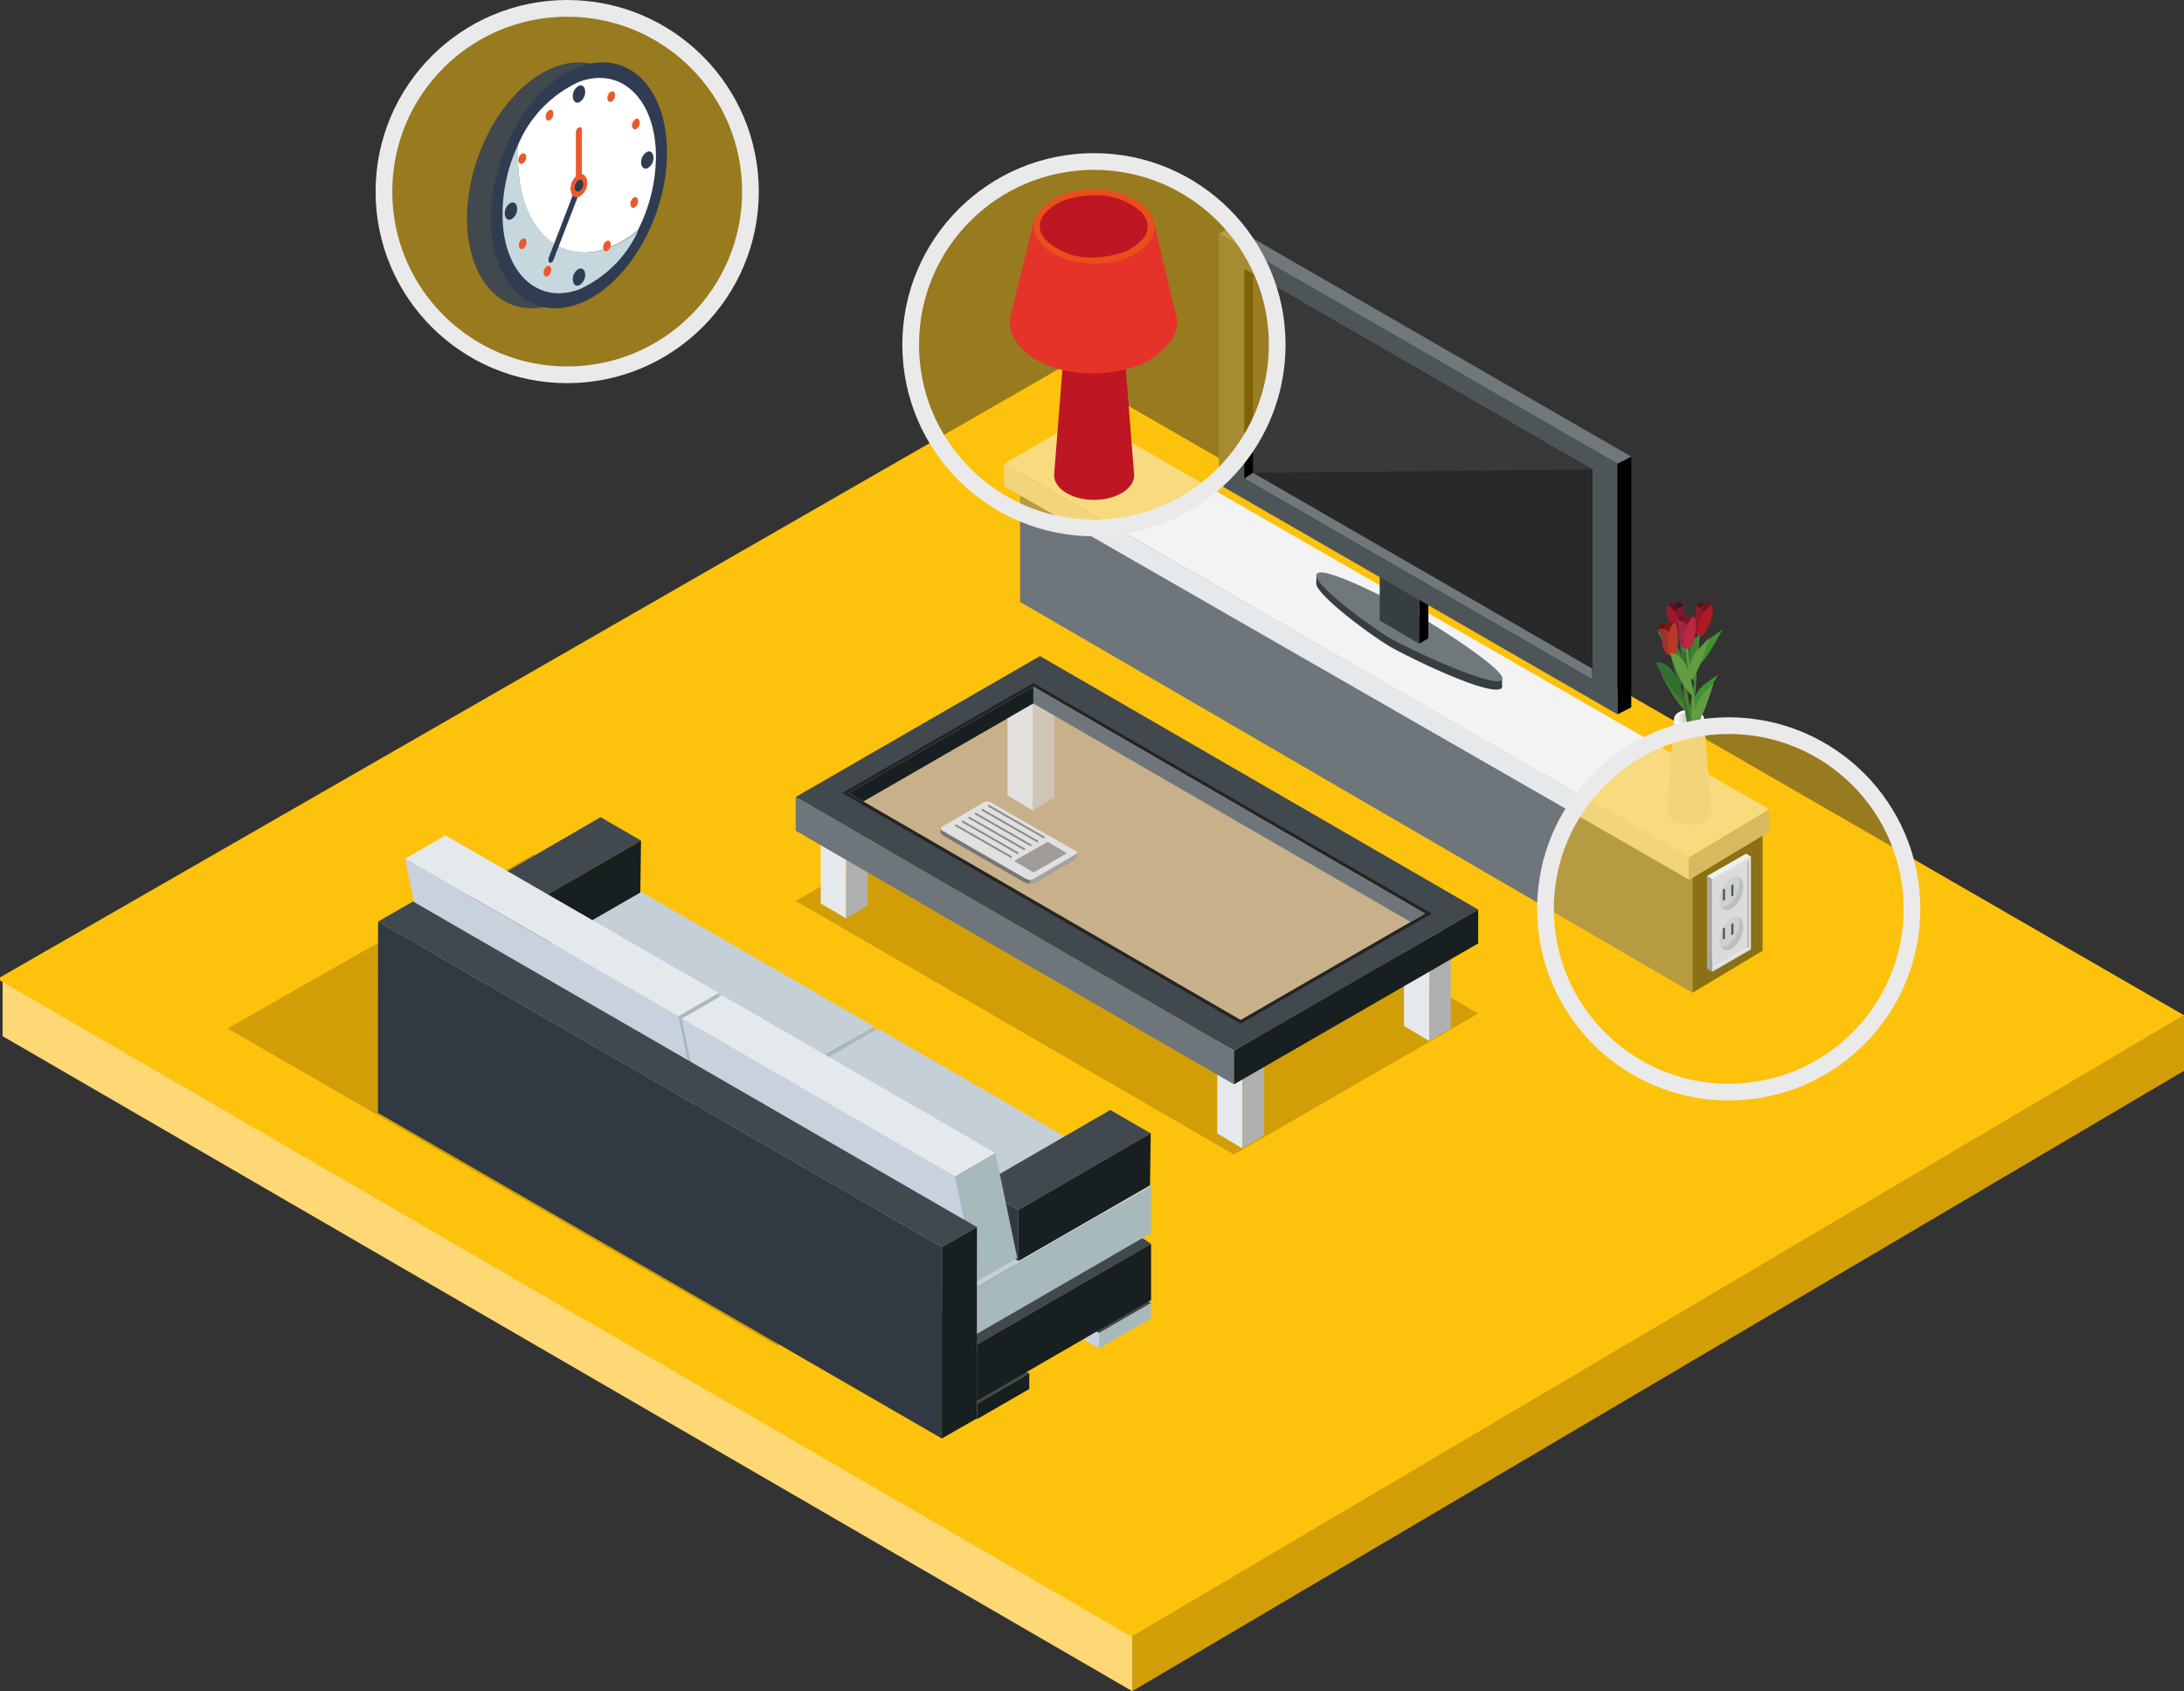 <svg xmlns="http://www.w3.org/2000/svg" xmlns:xlink="http://www.w3.org/1999/xlink" viewBox="0 0 185.79 143.89"><rect x="0" y="0" width="185.79" height="143.89" fill="#333333" stroke="none"/><defs><style>.cls-1{fill:#d29e08;}.cls-2{fill:#fdd875;}.cls-3{fill:#fdc20b;}.cls-4{opacity:0.5;}.cls-5{fill:#181f20;}.cls-6{fill:#6e757b;}.cls-7{fill:#b0b0b0;}.cls-8{fill:#f3f3f3;}.cls-9{fill:#e6e9eb;}.cls-10{fill:#373e42;}.cls-11{fill:#70787b;}.cls-12{fill:#010101;}.cls-13{fill:#4e5558;}.cls-14{fill:#2a292a;}.cls-15{fill:#383938;}.cls-16{fill:#e7f2f7;}.cls-17{fill:#41484e;}.cls-18{fill:#242424;}.cls-19{fill:#c8b18a;}.cls-20{fill:#cfc6b5;}.cls-21{fill:#e3e1de;}.cls-22{fill:#fff;}.cls-23{fill:url(#Áåçûìÿííûé_ãðàäèåíò_796);}.cls-24{fill:#5b111c;}.cls-25{fill:#71141a;}.cls-26{fill:#419035;}.cls-27{fill:#931827;}.cls-28{fill:#ad1924;}.cls-29{fill:#470e1d;}.cls-30{fill:#5f111e;}.cls-31{fill:#487e30;}.cls-32{fill:#80172f;}.cls-33{fill:#9b1830;}.cls-34{fill:#69150d;}.cls-35{fill:#7f1710;}.cls-36{fill:#32702f;}.cls-37{fill:#a03228;}.cls-38{fill:#ba3827;}.cls-39{fill:#6a1225;}.cls-40{fill:#7f1524;}.cls-41{fill:#639c41;}.cls-42{fill:#a02743;}.cls-43{fill:#ba2943;}.cls-44{fill:#767676;}.cls-45{fill:#a3a3a3;}.cls-46{fill:#e0e0e0;}.cls-47{fill:#8c8c8c;}.cls-48{fill:#a09d98;}.cls-49{fill:#313a42;}.cls-50{fill:#c7d2de;}.cls-51{fill:#a8b9bc;}.cls-52{fill:#c5cfd7;}.cls-53{fill:#2f3c51;}.cls-54{fill:#c6d8de;}.cls-55{fill:#ea592a;}.cls-56{fill:none;stroke:#eaeaea;stroke-miterlimit:10;stroke-width:1.42px;}.cls-57{fill:#be1622;}.cls-58{fill:#e6332a;}.cls-59{fill:#e94e1b;}.cls-60{fill:#efefef;}.cls-61{fill:#dedede;}.cls-62{fill:#dbdbdb;}.cls-63{fill:#a6a5a4;}.cls-64{fill:#bfbebf;}.cls-65{fill:#ccd1d2;}.cls-66{fill:#525252;}</style><linearGradient id="Áåçûìÿííûé_ãðàäèåíò_796" x1="107.1" y1="73.75" x2="105.56" y2="73.75" gradientTransform="translate(44.23)" gradientUnits="userSpaceOnUse"><stop offset="0.12" stop-color="#b0b0b0"/><stop offset="0.33" stop-color="#b7b7b7"/><stop offset="0.65" stop-color="#ccc"/><stop offset="1" stop-color="#ebebeb"/></linearGradient></defs><title>G14_06_02</title><g id="Livello_1" data-name="Livello 1"><polygon class="cls-1" points="185.79 86.36 185.79 91.11 96.32 143.89 96.32 139.14 185.79 86.36"/><polygon class="cls-2" points="96.32 139.14 96.32 143.89 0.22 88.16 0.22 83.41 96.32 139.14"/><polygon class="cls-3" points="96.1 139.16 0 83.42 0 83.16 90.31 31.25 185.79 86.38 96.25 139.25 96.1 139.16"/></g><g id="Livello_3" data-name="Livello 3"><g class="cls-4"><circle class="cls-3" cx="48.25" cy="16.3" r="15.59"/></g><polygon class="cls-5" points="143.97 84.47 149.94 80.89 149.94 69.8 143.97 73.39 143.97 84.47"/><polygon class="cls-6" points="86.78 40.09 86.78 51.21 143.98 84.47 143.98 73.39 86.78 40.09"/><polygon class="cls-7" points="143.67 74.88 150.5 70.77 150.5 68.89 143.67 72.99 143.67 74.88"/><polygon class="cls-8" points="143.67 72.95 150.5 68.85 92.36 35.42 85.42 39.45 143.67 72.95"/><polygon class="cls-9" points="85.42 39.45 143.67 72.95 143.67 74.83 85.42 41.37 85.42 39.45"/><path class="cls-10" d="M118.91,62.12h0v-.67l1.12.62a48.41,48.41,0,0,1,7.47,3.51,59.94,59.94,0,0,1,6,4l1.21.68V71h0a.16.16,0,0,1-.09.16c-1.07.65-7.82-2.64-9.43-3.57S118.63,63,118.91,62.12Z" transform="translate(-6.93 -12.57)"/><path class="cls-11" d="M119,61.35c.76-.61,6.91,2.63,8.52,3.56s8.07,5,7.14,5.56-7.82-2.64-9.43-3.57S118.17,62,119,61.35Z" transform="translate(-6.93 -12.57)"/><polygon class="cls-10" points="117.37 52.8 120.73 54.76 120.73 35.2 117.37 33.24 117.37 52.8"/><polygon class="cls-12" points="121.51 54.31 120.73 54.76 120.73 35.2 121.51 34.76 121.51 54.31"/><polygon class="cls-13" points="137.6 39.45 137.6 60.78 103.69 41.21 103.69 19.88 137.6 39.45"/><polygon class="cls-12" points="137.6 39.45 137.6 60.78 138.77 60.18 138.77 38.85 137.6 39.45"/><polygon class="cls-11" points="103.69 19.88 137.6 39.45 138.77 38.85 104.87 19.29 103.69 19.88"/><polygon class="cls-12" points="135.44 39.95 135.44 57.8 105.85 40.71 105.85 22.87 135.44 39.95"/><polygon class="cls-14" points="135.44 39.94 135.44 56.88 106.6 40.23 106.6 23.3 135.44 39.94"/><polygon class="cls-15" points="135.44 39.94 106.6 40.23 106.6 23.3 135.44 39.94"/><polygon class="cls-11" points="106.6 40.23 105.85 40.71 135.44 57.8 135.44 56.88 106.6 40.23"/><polygon class="cls-1" points="125.75 86.24 88.47 64.67 67.69 76.66 104.97 98.23 125.75 86.24"/><polygon class="cls-9" points="119.43 79.42 119.44 87.3 121.59 88.57 121.59 80.69 119.43 79.42"/><polygon class="cls-7" points="121.59 80.69 121.59 88.57 123.42 87.47 123.42 79.59 121.59 80.69"/><polygon class="cls-16" points="121.27 78.32 119.43 79.42 121.59 80.69 123.42 79.59 121.27 78.32"/><polygon class="cls-9" points="103.55 88.56 103.55 96.44 105.7 97.71 105.7 89.83 103.55 88.56"/><polygon class="cls-7" points="105.7 89.83 105.7 97.71 107.54 96.61 107.54 88.73 105.7 89.83"/><polygon class="cls-16" points="105.38 87.46 103.55 88.56 105.7 89.83 107.54 88.73 105.38 87.46"/><polygon class="cls-9" points="69.82 69 69.82 76.87 71.98 78.14 71.98 70.27 69.82 69"/><polygon class="cls-7" points="71.98 70.27 71.98 78.14 73.81 77.04 73.81 69.17 71.98 70.27"/><polygon class="cls-16" points="71.65 67.9 69.82 69 71.98 70.27 73.81 69.17 71.65 67.9"/><polygon class="cls-17" points="125.75 77.39 88.47 55.82 67.69 67.81 104.97 89.39 125.75 77.39"/><polygon class="cls-18" points="121.79 77.73 87.9 58.11 71.65 67.47 105.54 87.1 121.79 77.73"/><polygon class="cls-19" points="121.23 77.73 87.9 58.42 72.2 67.47 105.54 86.78 121.23 77.73"/><polygon class="cls-20" points="87.86 59.85 87.86 68.95 89.7 67.85 89.7 59.98 87.86 59.85"/><polygon class="cls-6" points="87.9 59.85 120 78.44 121.23 77.73 87.9 58.42 72.2 67.47 73.44 68.19 87.9 59.85"/><polygon class="cls-6" points="104.97 89.39 67.69 67.81 67.69 70.68 104.97 92.26 104.97 89.39"/><polygon class="cls-5" points="125.75 80.27 125.75 77.39 104.97 89.39 104.97 92.26 125.75 80.27"/><polygon class="cls-21" points="85.71 59.81 85.71 67.68 87.86 68.95 87.86 59.85 85.71 59.81"/><polygon class="cls-5" points="87.9 58.42 87.9 59.85 73.44 68.19 72.2 67.47 87.9 58.42"/><path class="cls-9" d="M151.89,73.74h-2.55l-.61,7.85c0,.64.84,1.17,1.89,1.17s1.89-.53,1.89-1.17Z" transform="translate(-6.93 -12.57)"/><path class="cls-22" d="M151.89,73.74c0,.44-.57.79-1.27.79s-1.28-.35-1.28-.79.57-.78,1.28-.78S151.89,73.31,151.89,73.74Z" transform="translate(-6.93 -12.57)"/><path class="cls-23" d="M151.66,73.75c0,.18-.19.37-.49.47a1.15,1.15,0,0,1-.28.07l-.13,0h-.38c-.49-.08-.82-.33-.82-.56s.29-.46.73-.54a1,1,0,0,1,.25,0h.34l.22,0,0,0a.83.83,0,0,1,.5.35A.35.35,0,0,1,151.66,73.75Z" transform="translate(-6.93 -12.57)"/><path class="cls-24" d="M152.25,64.07a2.18,2.18,0,0,0-.65-.25c-.53,0-.34.77-.32,1.31s0,1.1.49,1.15S152.43,64.28,152.25,64.07Z" transform="translate(-6.93 -12.57)"/><path class="cls-25" d="M151.62,64.28a.55.55,0,0,1,.6-.4c.53.07.2.89.12,1.43s-.13,1.09-.62,1.08S151.56,64.65,151.62,64.28Z" transform="translate(-6.93 -12.57)"/><path class="cls-26" d="M151.25,69.27a16.76,16.76,0,0,1-.15,2.65c-.06.41-.12.81-.2,1.18,0,0,0,.07,0,.1-.08.4-.16.78-.25,1.11h-.25c.07-.31.14-.71.22-1.12.23-1.22.45-2.59.45-2.59s-.8-.88-1.09-3.85c0,0,.85,0,1.16,1.43,0,.17.07.38.09.6v0h0A3.59,3.59,0,0,1,151.25,69.27Z" transform="translate(-6.93 -12.57)"/><path class="cls-26" d="M150.94,72.47a2.75,2.75,0,0,1,1.14-1.8l1-.7s-1.78,3.45-2.3,3.1C150.77,72.58,150.94,72.47,150.94,72.47Z" transform="translate(-6.93 -12.57)"/><path class="cls-26" d="M151.31,68.64a2.75,2.75,0,0,1,1.14-1.8l1-.7s-1.78,3.45-2.3,3.1C151.13,68.75,151.31,68.64,151.31,68.64Z" transform="translate(-6.93 -12.57)"/><path class="cls-26" d="M151.19,68.88a17.54,17.54,0,0,1,.16-2.09c.12-.54.28-1.08.28-1.08l-.31,3.17-.15-.11Z" transform="translate(-6.93 -12.57)"/><path class="cls-27" d="M151.41,66.64s-.66-.29-.37-1.26.07-1.28.07-1.28,1,.29.72.8A6.56,6.56,0,0,0,151.41,66.64Z" transform="translate(-6.93 -12.57)"/><path class="cls-28" d="M152.05,64.49s.32-.4.52-.39,0,1.18-.26,1.67-.42,1-.9.87S151.8,64.61,152.05,64.49Z" transform="translate(-6.93 -12.57)"/><path class="cls-29" d="M149.09,64.07a2.09,2.09,0,0,1,.64-.25c.54,0,.34.77.33,1.31s0,1.1-.49,1.15S148.9,64.28,149.09,64.07Z" transform="translate(-6.93 -12.57)"/><path class="cls-30" d="M149.71,64.28a.53.53,0,0,0-.59-.4c-.54.07-.2.89-.12,1.43s.12,1.09.62,1.08S149.77,64.65,149.71,64.28Z" transform="translate(-6.93 -12.57)"/><path class="cls-31" d="M150.09,69.27a16.75,16.75,0,0,0,.14,2.65c.07.41.13.81.2,1.18a.44.44,0,0,1,0,.1c.08.4.16.78.24,1.11H151c-.07-.31-.14-.71-.22-1.12-.24-1.22-.45-2.59-.45-2.59s.79-.88,1.08-3.85c0,0-.84,0-1.15,1.43a3.31,3.31,0,0,0-.09.6v0h0A3.59,3.59,0,0,0,150.09,69.27Z" transform="translate(-6.93 -12.57)"/><path class="cls-31" d="M150.39,72.47a2.75,2.75,0,0,0-1.14-1.8l-1-.7s1.79,3.45,2.3,3.1C150.57,72.58,150.39,72.47,150.39,72.47Z" transform="translate(-6.93 -12.57)"/><path class="cls-31" d="M150,68.64a2.74,2.74,0,0,0-1.15-1.8l-1-.7s1.79,3.45,2.3,3.1C150.2,68.75,150,68.64,150,68.64Z" transform="translate(-6.93 -12.57)"/><path class="cls-31" d="M150.15,68.88a17.54,17.54,0,0,0-.16-2.09c-.13-.54-.29-1.08-.29-1.08l.32,3.17.15-.11Z" transform="translate(-6.93 -12.57)"/><path class="cls-32" d="M149.93,66.64s.65-.29.37-1.26-.07-1.28-.07-1.28-1,.29-.72.8A7,7,0,0,1,149.93,66.64Z" transform="translate(-6.93 -12.57)"/><path class="cls-33" d="M149.28,64.49s-.31-.4-.51-.39,0,1.18.26,1.67.42,1,.9.87S149.54,64.61,149.28,64.49Z" transform="translate(-6.93 -12.57)"/><path class="cls-34" d="M149,65.65a2.34,2.34,0,0,0-.69,0c-.51.18-.07.84.13,1.34s.36,1,.85.92S149.28,65.79,149,65.65Z" transform="translate(-6.93 -12.57)"/><path class="cls-35" d="M148.52,66.05a.54.54,0,0,1,.43-.57c.52-.12.48.77.59,1.3s.25,1.07-.22,1.24S148.59,66.43,148.52,66.05Z" transform="translate(-6.93 -12.57)"/><path class="cls-36" d="M150.76,74.31h-.28c0-.23-.07-.44-.11-.66s-.05-.3-.08-.44c-.11-.59-.18-1-.18-1s-1.05-.56-2.31-3.26c0,0,.79-.28,1.57.95.06.11.13.23.2.37v0l.09.13v0a3.12,3.12,0,0,1,.18.42h0a15,15,0,0,1,.7,2.31l.06.23h0a2.17,2.17,0,0,0,0,.25C150.69,73.88,150.72,74.1,150.76,74.31Z" transform="translate(-6.93 -12.57)"/><path class="cls-36" d="M149.69,70.27a2.77,2.77,0,0,1,.47-2.08l.73-1s-.52,3.85-1.12,3.69C149.56,70.43,149.69,70.27,149.69,70.27Z" transform="translate(-6.93 -12.57)"/><path class="cls-36" d="M149.66,70.53a17.94,17.94,0,0,1-.55-2C149,68,149,67.4,149,67.4l.77,3.09-.18,0Z" transform="translate(-6.93 -12.57)"/><path class="cls-37" d="M149.11,68.35s-.71,0-.77-1.06-.37-1.23-.37-1.23,1-.06.95.51A6.76,6.76,0,0,0,149.11,68.35Z" transform="translate(-6.93 -12.57)"/><path class="cls-38" d="M149,66.11s.17-.48.36-.54.37,1.12.32,1.66-.06,1.1-.56,1.12S148.8,66.31,149,66.11Z" transform="translate(-6.93 -12.57)"/><path class="cls-39" d="M150.7,65.09A2.38,2.38,0,0,0,150,65c-.52.11-.18.82-.06,1.35s.21,1.08.71,1S150.92,65.26,150.7,65.09Z" transform="translate(-6.93 -12.57)"/><path class="cls-40" d="M150.13,65.42c0-.31.31-.49.51-.51.53,0,.37.83.4,1.38s.09,1.09-.4,1.18S150.15,65.8,150.13,65.42Z" transform="translate(-6.93 -12.57)"/><path class="cls-41" d="M151.17,74.21s0,0,0,0a1.15,1.15,0,0,1-.28.07c0-.36,0-.74,0-1.09,0-.82-.05-1.48-.05-1.48s-1-.71-1.82-3.56c0,0,.83-.16,1.42,1.17,0,.12.1.26.15.42h0a.78.78,0,0,1,.05.14v0a3.81,3.81,0,0,1,.13.45,16.49,16.49,0,0,1,.37,2.63h0c0,.08,0,.17,0,.25C151.15,73.59,151.16,73.91,151.17,74.21Z" transform="translate(-6.93 -12.57)"/><path class="cls-41" d="M151.08,73.59a2.74,2.74,0,0,1,.76-2l.86-.89s-1.07,3.73-1.64,3.49C150.93,73.72,151.08,73.59,151.08,73.59Z" transform="translate(-6.93 -12.57)"/><path class="cls-41" d="M150.68,69.76a2.77,2.77,0,0,1,.77-2l.86-.89s-1.07,3.73-1.64,3.5C150.53,69.9,150.68,69.76,150.68,69.76Z" transform="translate(-6.93 -12.57)"/><path class="cls-41" d="M150.61,70a17,17,0,0,1-.25-2.08c0-.55.06-1.11.06-1.11l.32,3.17-.17-.08Z" transform="translate(-6.93 -12.57)"/><path class="cls-42" d="M150.39,67.78s-.7-.16-.61-1.16-.19-1.28-.19-1.28,1,.09.87.64A6.92,6.92,0,0,0,150.39,67.78Z" transform="translate(-6.93 -12.57)"/><path class="cls-43" d="M150.59,65.54s.23-.46.43-.49.2,1.17.08,1.7-.22,1.07-.71,1S150.37,65.71,150.59,65.54Z" transform="translate(-6.93 -12.57)"/><path class="cls-44" d="M98.55,85.24v0a.58.58,0,0,1-.3.51L95.1,87.6a1.21,1.21,0,0,1-.55.14A1.07,1.07,0,0,1,94,87.6l-6.85-3.94a.4.4,0,0,1-.2-.34v-.25l3.93-2,5.57,3.07Z" transform="translate(-6.93 -12.57)"/><path class="cls-45" d="M98.55,85.24v0a.58.58,0,0,1-.3.51L95.1,87.6a1.21,1.21,0,0,1-.55.14V84.1h1.93Z" transform="translate(-6.93 -12.57)"/><path class="cls-46" d="M94.2,87.34l-7.12-4.1a.2.2,0,0,1,0-.34l3.54-2.06a.55.55,0,0,1,.58,0L98.48,85a.13.13,0,0,1,0,.23l-3.56,2.08A.71.71,0,0,1,94.2,87.34Z" transform="translate(-6.93 -12.57)"/><rect class="cls-47" x="93.31" y="79.71" width="0.16" height="5.52" transform="translate(-31.52 109.96) rotate(-60.2)"/><rect class="cls-47" x="92.75" y="80.04" width="0.16" height="5.52" transform="translate(-32.08 109.65) rotate(-60.2)"/><rect class="cls-47" x="92.19" y="80.37" width="0.16" height="5.52" transform="translate(-32.65 109.33) rotate(-60.2)"/><rect class="cls-47" x="91.63" y="80.71" width="0.16" height="5.52" transform="translate(-33.22 109.01) rotate(-60.2)"/><rect class="cls-47" x="91.07" y="81.04" width="0.16" height="5.52" transform="translate(-33.79 108.69) rotate(-60.2)"/><rect class="cls-47" x="90.51" y="81.37" width="0.16" height="5.52" transform="translate(-34.36 108.37) rotate(-60.2)"/><polygon class="cls-48" points="86.27 73.26 87.75 74.13 87.92 74.23 90.76 72.6 90.58 72.49 90.55 72.47 89.11 71.62 86.27 73.26"/><polygon class="cls-1" points="66.14 114.52 19.36 87.5 45.36 72.71 92.05 99.8 66.14 114.52"/><polygon class="cls-49" points="40.11 95.88 36.35 93.71 36.35 92.35 40.11 94.57 40.11 95.88"/><polygon class="cls-17" points="40.11 94.57 36.35 92.35 40.77 89.8 44.53 92.01 40.11 94.57"/><polygon class="cls-5" points="44.53 92.01 44.53 93.33 40.11 95.88 40.11 94.57 44.53 92.01"/><polygon class="cls-49" points="83.14 120.73 79.37 118.56 79.37 117.2 83.14 119.42 83.14 120.73"/><polygon class="cls-17" points="83.14 119.42 79.37 117.2 83.8 114.65 87.56 116.86 83.14 119.42"/><polygon class="cls-5" points="87.56 116.86 87.56 118.18 83.14 120.73 83.14 119.42 87.56 116.86"/><polygon class="cls-49" points="53.5 88.16 49.73 85.98 49.73 84.63 53.5 86.84 53.5 88.16"/><polygon class="cls-17" points="53.5 86.84 49.73 84.63 54.16 82.07 57.92 84.29 53.5 86.84"/><polygon class="cls-5" points="57.92 84.29 57.92 85.6 53.5 88.16 53.5 86.84 57.92 84.29"/><polygon class="cls-50" points="93.5 114.73 89.74 112.56 89.74 111.2 93.5 113.42 93.5 114.73"/><polygon class="cls-17" points="93.5 113.42 89.74 111.2 94.16 108.65 97.92 110.87 93.5 113.42"/><polygon class="cls-51" points="97.92 110.87 97.92 112.18 93.5 114.73 93.5 113.42 97.92 110.87"/><polygon class="cls-49" points="83.14 119.16 36.35 92.14 36.35 87.36 83.14 114.38 83.14 119.16"/><polygon class="cls-17" points="83.14 114.38 36.35 87.36 54.63 76.79 97.92 105.83 83.14 114.38"/><polygon class="cls-5" points="97.92 105.83 97.92 110.61 83.14 119.16 83.14 114.38 97.92 105.83"/><polygon class="cls-50" points="59.59 99.88 36.35 86.45 36.35 82.48 59.59 95.9 59.59 99.88"/><polygon class="cls-52" points="59.59 95.9 36.35 82.48 51.14 73.92 74.38 87.35 59.59 95.9"/><polygon class="cls-51" points="74.38 87.35 74.38 91.33 59.59 99.88 59.59 95.9 74.38 87.35"/><polygon class="cls-50" points="83.14 113.47 59.9 100.04 59.9 96.07 83.14 109.49 83.14 113.47"/><polygon class="cls-52" points="83.14 109.49 59.9 96.07 74.69 87.52 97.92 100.94 83.14 109.49"/><polygon class="cls-51" points="97.92 100.94 97.92 104.92 83.14 113.47 83.14 109.49 97.92 100.94"/><polygon class="cls-17" points="83.2 100.95 94.45 94.44 97.89 96.43 86.64 102.94 83.2 100.95"/><polygon class="cls-5" points="86.64 102.94 97.89 96.43 97.83 100.85 86.64 107.29 86.64 102.94"/><polygon class="cls-49" points="86.64 107.29 83.2 105.31 83.2 100.95 86.64 102.94 86.64 107.29"/><polygon class="cls-17" points="39.84 76.05 51.09 69.53 54.53 71.52 43.28 78.03 39.84 76.05"/><polygon class="cls-5" points="43.28 78.03 54.53 71.52 54.47 75.94 43.28 82.38 43.28 78.03"/><polygon class="cls-49" points="43.28 82.38 39.84 80.4 39.84 76.05 43.28 78.03 43.28 82.38"/><polygon class="cls-9" points="61.15 84.49 37.9 71.08 34.46 73.06 57.71 86.47 61.15 84.49"/><polygon class="cls-50" points="57.71 86.47 34.46 73.06 36.32 82 59.57 95.42 57.71 86.47"/><polygon class="cls-51" points="59.57 95.42 63.01 93.43 61.15 84.49 57.71 86.47 59.57 95.42"/><polygon class="cls-9" points="84.68 98.1 61.43 84.69 57.99 86.67 81.24 100.09 84.68 98.1"/><polygon class="cls-50" points="81.24 100.09 57.99 86.67 59.85 95.61 83.1 109.03 81.24 100.09"/><polygon class="cls-51" points="83.1 109.03 86.54 107.04 84.68 98.1 81.24 100.09 83.1 109.03"/><polygon class="cls-17" points="83.11 104.41 35.14 76.7 32.16 78.41 80.13 106.11 83.11 104.41"/><polygon class="cls-49" points="80.13 106.11 32.16 78.41 32.15 94.68 80.12 122.39 80.13 106.11"/><polygon class="cls-5" points="80.12 122.39 83.09 120.69 83.11 104.41 80.13 106.11 80.12 122.39"/><path class="cls-17" d="M46.66,31.15c0,5.56,3.35,8.82,7.49,7.26s7.48-7.32,7.48-12.88-3.35-8.82-7.48-7.27-7.49,7.32-7.49,12.89" transform="translate(-6.93 -12.57)"/><path class="cls-53" d="M48.7,31.15c0,5.56,3.35,8.82,7.48,7.26s7.49-7.32,7.49-12.88-3.35-8.82-7.49-7.27S48.7,25.58,48.7,31.15" transform="translate(-6.93 -12.57)"/><path class="cls-54" d="M51,24.9c0,.4,0,.8,0,1.19,0,5.78,3.48,9.16,7.77,7.55a9,9,0,0,0,2.46-1.46,10.07,10.07,0,0,1-5,5c-3.62,1.36-6.55-1.49-6.55-6.36A14,14,0,0,1,51,24.9" transform="translate(-6.93 -12.57)"/><path class="cls-22" d="M51,26.09c0-.39,0-.79,0-1.19a10.25,10.25,0,0,1,5.18-5.36c3.62-1.36,6.55,1.49,6.55,6.36a14,14,0,0,1-1.55,6.28,9,9,0,0,1-2.46,1.46C54.43,35.25,51,31.87,51,26.09" transform="translate(-6.93 -12.57)"/><path class="cls-53" d="M55.66,20.77c0,.39.23.61.52.51a1,1,0,0,0,.53-.91c0-.39-.24-.62-.53-.51a1,1,0,0,0-.52.91" transform="translate(-6.93 -12.57)"/><path class="cls-53" d="M55.66,36.34c0,.39.23.62.52.51a1,1,0,0,0,.53-.9c0-.39-.24-.62-.53-.51a1,1,0,0,0-.52.9" transform="translate(-6.93 -12.57)"/><path class="cls-53" d="M50.4,31.24a1,1,0,0,0,.52-.91c0-.39-.23-.62-.52-.51a1,1,0,0,0-.53.91c0,.39.24.62.53.51" transform="translate(-6.93 -12.57)"/><path class="cls-53" d="M62,26.89a1,1,0,0,0,.52-.9c0-.39-.23-.62-.52-.51a1,1,0,0,0-.53.9c0,.39.24.62.53.51" transform="translate(-6.93 -12.57)"/><path class="cls-55" d="M58.6,20.91c0,.24.15.38.33.32a.62.62,0,0,0,.32-.56c0-.25-.14-.39-.32-.32a.63.63,0,0,0-.33.56" transform="translate(-6.93 -12.57)"/><path class="cls-55" d="M60.7,23.24c0,.24.15.38.33.32a.62.62,0,0,0,.32-.56c0-.25-.14-.39-.32-.32a.63.63,0,0,0-.33.56" transform="translate(-6.93 -12.57)"/><path class="cls-55" d="M51.07,33.43c0,.25.15.39.33.32a.62.62,0,0,0,.32-.56c0-.24-.14-.38-.32-.32a.63.63,0,0,0-.33.56" transform="translate(-6.93 -12.57)"/><path class="cls-55" d="M53.17,35.77c0,.24.15.38.33.31a.62.62,0,0,0,.32-.56c0-.24-.14-.38-.32-.32a.63.63,0,0,0-.33.57" transform="translate(-6.93 -12.57)"/><path class="cls-55" d="M60.88,29.36a.62.62,0,0,0-.32.56c0,.24.14.39.32.32a.63.63,0,0,0,.33-.56c0-.24-.15-.39-.33-.32" transform="translate(-6.93 -12.57)"/><path class="cls-55" d="M58.56,33.06a.62.62,0,0,0-.32.56c0,.24.14.38.32.32a.63.63,0,0,0,.33-.57c0-.24-.15-.38-.33-.31" transform="translate(-6.93 -12.57)"/><path class="cls-55" d="M53.68,21.93a.63.63,0,0,0-.33.56c0,.24.15.39.33.32a.62.62,0,0,0,.32-.56c0-.25-.14-.39-.32-.32" transform="translate(-6.93 -12.57)"/><path class="cls-55" d="M51.36,25.63a.62.62,0,0,0-.33.56c0,.24.15.38.33.31a.6.6,0,0,0,.33-.56c0-.24-.15-.38-.33-.31" transform="translate(-6.93 -12.57)"/><path class="cls-53" d="M53.59,34.55,55.8,28.8a.56.56,0,0,1,0-.23v0a.86.86,0,0,1,.47-.79c.25-.1.46.1.46.44v.05a.88.88,0,0,1-.46.79l-.09,0L54,34.71c-.07.16-.2.25-.3.21s-.14-.21-.08-.37" transform="translate(-6.93 -12.57)"/><path class="cls-55" d="M55.47,28.64c0,.52.32.83.71.68a1.33,1.33,0,0,0,.7-1.21c0-.41-.19-.68-.45-.72h0V23.64c0-.19-.11-.3-.25-.24a.47.47,0,0,0-.26.43v3.74h0a1.5,1.5,0,0,0-.45,1.06m.34-.13a.68.68,0,0,1,.37-.62c.2-.08.36.08.36.35a.67.67,0,0,1-.36.62c-.2.08-.37-.08-.37-.35" transform="translate(-6.93 -12.57)"/><g class="cls-4"><circle class="cls-3" cx="147.06" cy="77.33" r="15.59"/></g><circle class="cls-56" cx="147.06" cy="77.33" r="15.59"/><circle class="cls-56" cx="48.25" cy="16.3" r="15.59"/><g class="cls-4"><circle class="cls-3" cx="93.06" cy="29.33" r="15.59"/></g><path class="cls-57" d="M102.3,38.9H97.71L96.6,53c0,1.16,1.52,2.1,3.4,2.1s3.41-.94,3.41-2.1Z" transform="translate(-6.93 -12.57)"/><path class="cls-58" d="M107.05,39.64h0a4.21,4.21,0,0,0-.12-.48l-1.85-7.67H94.86l-2,8.15h0a2.92,2.92,0,0,0,.51,2c.11.15.23.31.36.46,1.73,1.93,5.54,2.76,8.87,1.91a6.55,6.55,0,0,0,3.81-2.29A2.92,2.92,0,0,0,107.05,39.64Z" transform="translate(-6.93 -12.57)"/><path class="cls-59" d="M104.46,30.31a1.64,1.64,0,0,1,.26.33,2,2,0,0,1,0,2.46,4.73,4.73,0,0,1-2.75,1.66c-2.41.61-5.17,0-6.42-1.38-.09-.11-.18-.22-.26-.34a2.06,2.06,0,0,1,0-2.46,4.84,4.84,0,0,1,2.76-1.66c2.41-.61,5.16,0,6.41,1.39Z" transform="translate(-6.93 -12.57)"/><path class="cls-57" d="M100,34.47A5.59,5.59,0,0,1,95.91,33a2.47,2.47,0,0,1-.21-.27,1.53,1.53,0,0,1,0-1.86,4.21,4.21,0,0,1,2.45-1.45,7.32,7.32,0,0,1,1.82-.22,5.6,5.6,0,0,1,4.07,1.44c.07.09.15.18.21.27a1.53,1.53,0,0,1,0,1.86,4.21,4.21,0,0,1-2.45,1.45A7.32,7.32,0,0,1,100,34.47Z" transform="translate(-6.93 -12.57)"/><circle class="cls-56" cx="93.06" cy="29.33" r="15.59"/><polygon class="cls-60" points="148.54 72.63 148.95 72.88 145.22 82.43 145.22 74.53 148.54 72.63"/><polygon class="cls-61" points="148.95 72.88 148.95 80.78 145.64 82.69 145.64 74.79 148.95 72.88"/><polygon class="cls-62" points="145.83 74.9 148.75 73.22 148.75 80.67 145.83 82.35 145.83 74.9"/><polygon class="cls-60" points="148.65 73.28 148.65 80.63 145.83 82.24 145.83 82.35 148.75 80.67 148.75 73.22 148.65 73.28"/><polygon class="cls-63" points="145.22 74.53 145.64 74.79 145.64 82.69 145.22 82.43 145.22 74.53"/><polygon class="cls-63" points="148.75 73.22 148.75 80.67 148.65 80.63 148.65 73.28 148.75 73.22"/><path class="cls-64" d="M155.23,91.43a2.39,2.39,0,0,1-1,1.88c-.4.23-.75.13-.9-.22a1.2,1.2,0,0,1-.1-.5,2.37,2.37,0,0,1,1-1.88.71.71,0,0,1,.58-.1C155.06,90.7,155.23,91,155.23,91.43Z" transform="translate(-6.93 -12.57)"/><path class="cls-64" d="M155.23,88a2.38,2.38,0,0,1-1,1.88.57.57,0,0,1-.9-.21,1.29,1.29,0,0,1-.1-.51,2.4,2.4,0,0,1,1-1.88.7.7,0,0,1,.58-.09C155.06,87.31,155.23,87.6,155.23,88Z" transform="translate(-6.93 -12.57)"/><path class="cls-65" d="M154.89,91.11a2.38,2.38,0,0,1-1,1.89.68.68,0,0,1-.57.09,1.2,1.2,0,0,1-.1-.5,2.37,2.37,0,0,1,1-1.88.71.71,0,0,1,.58-.1A1.24,1.24,0,0,1,154.89,91.11Z" transform="translate(-6.93 -12.57)"/><path class="cls-65" d="M154.89,87.73a2.34,2.34,0,0,1-1,1.88.65.65,0,0,1-.57.1,1.29,1.29,0,0,1-.1-.51,2.4,2.4,0,0,1,1-1.88.7.7,0,0,1,.58-.09A1.21,1.21,0,0,1,154.89,87.73Z" transform="translate(-6.93 -12.57)"/><polygon class="cls-66" points="147.28 79.58 147.46 79.48 147.46 78.53 147.28 78.64 147.28 79.58"/><polygon class="cls-66" points="146.56 79.95 146.74 79.85 146.74 78.9 146.56 79.01 146.56 79.95"/><polygon class="cls-66" points="147.28 76.28 147.46 76.18 147.46 75.23 147.28 75.33 147.28 76.28"/><polygon class="cls-66" points="146.56 76.65 146.74 76.55 146.74 75.6 146.56 75.7 146.56 76.65"/></g></svg>
